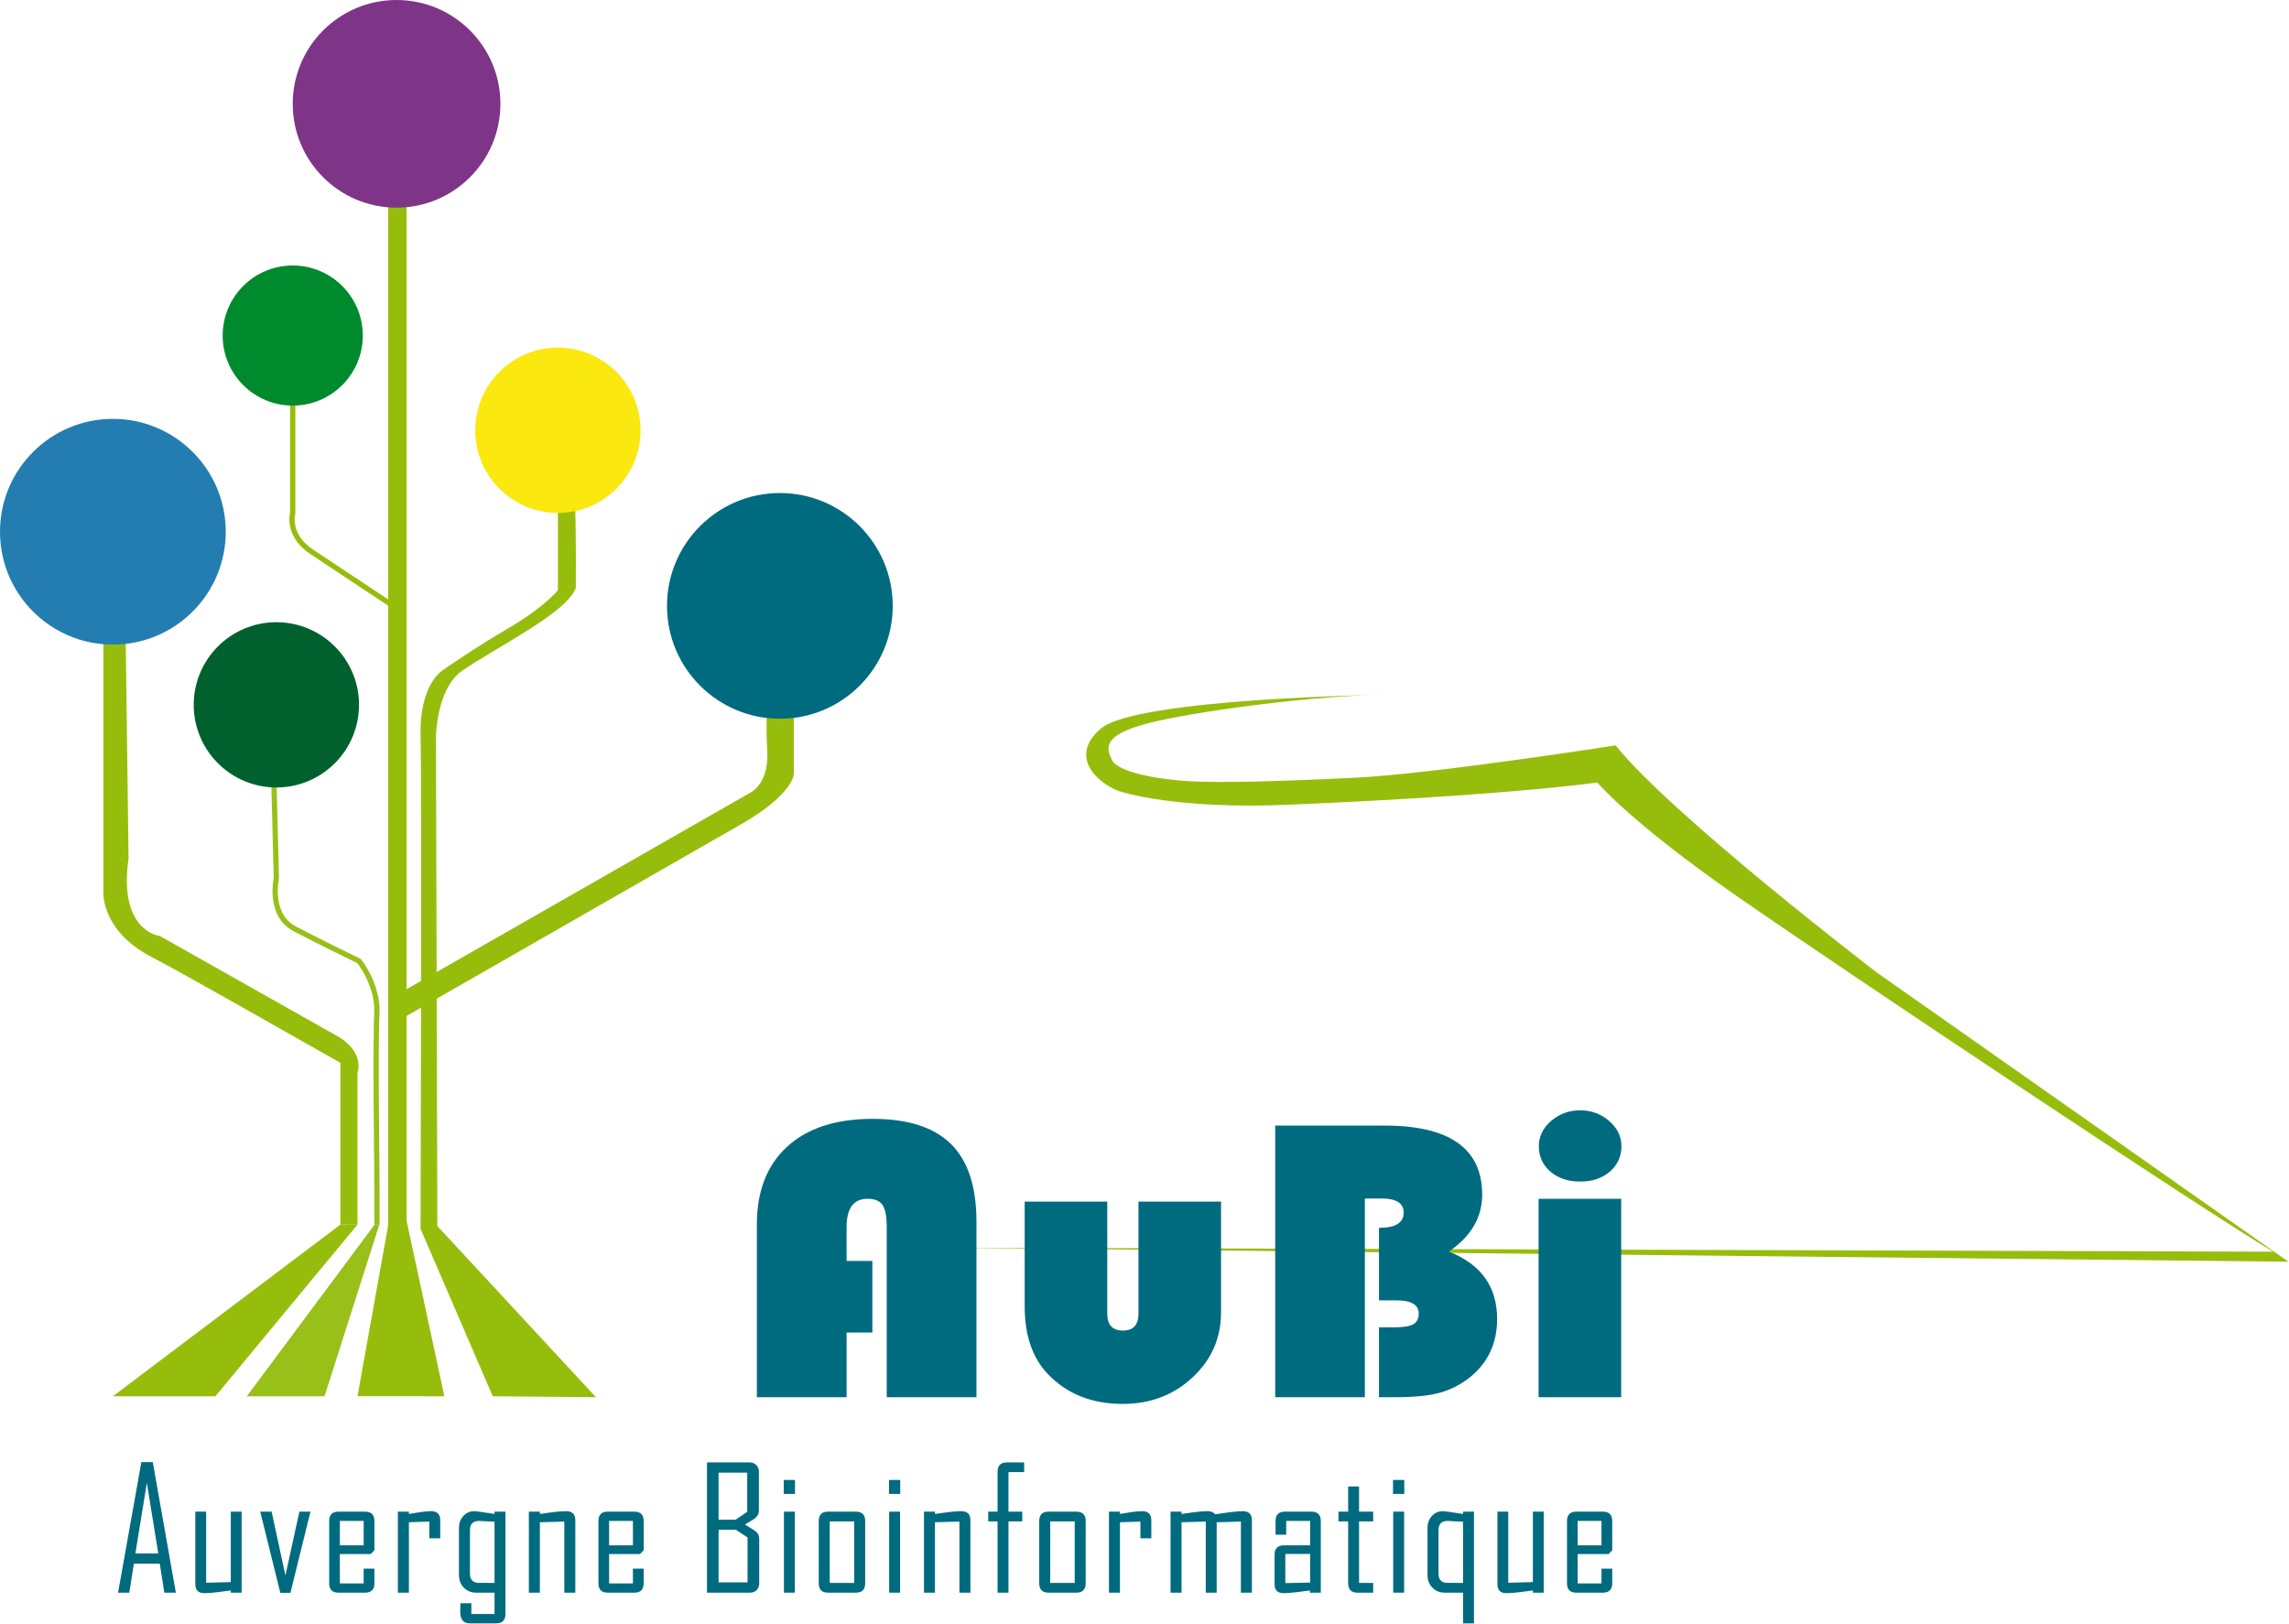 <?xml version="1.0" encoding="UTF-8" standalone="no"?>
<!-- Created with Inkscape (http://www.inkscape.org/) -->

<svg
   version="1.1"
   id="svg2"
   width="580.734"
   height="412.032"
   viewBox="0 0 580.734 412.032"
   sodipodi:docname="logoAuBi-2019.svg"
   inkscape:version="1.2.2 (1:1.2.2+202212051552+b0a8486541)"
   xmlns:inkscape="http://www.inkscape.org/namespaces/inkscape"
   xmlns:sodipodi="http://sodipodi.sourceforge.net/DTD/sodipodi-0.dtd"
   xmlns="http://www.w3.org/2000/svg"
   xmlns:svg="http://www.w3.org/2000/svg">
  <defs
     id="defs6" />
  <sodipodi:namedview
     id="namedview4"
     pagecolor="#ffffff"
     bordercolor="#000000"
     borderopacity="0.25"
     inkscape:showpageshadow="2"
     inkscape:pageopacity="0.0"
     inkscape:pagecheckerboard="0"
     inkscape:deskcolor="#d1d1d1"
     showgrid="false"
     inkscape:zoom="2.1236195"
     inkscape:cx="266.99698"
     inkscape:cy="206.48708"
     inkscape:window-width="1846"
     inkscape:window-height="1016"
     inkscape:window-x="74"
     inkscape:window-y="1107"
     inkscape:window-maximized="1"
     inkscape:current-layer="g10">
    <inkscape:page
       x="0"
       y="0"
       id="page8"
       width="580.734"
       height="412.032"
       inkscape:export-filename="aubi.png"
       inkscape:export-xdpi="96"
       inkscape:export-ydpi="96" />
  </sodipodi:namedview>
  <g
     id="g10"
     inkscape:groupmode="layer"
     inkscape:label="Page 1"
     transform="matrix(1.333,0,0,1.333,0,1.0967476e-5)">
    <g
       id="g12">
      <path
         d="m 73.883,19.594 v 213.613 l -5.844,32.586 H 84.574 L 77.391,232.41 V 19.594"
         style="fill:#97bd0c;fill-opacity:1;fill-rule:nonzero;stroke:none"
         id="path14" />
      <path
         d="m 19.676,101.223 v 68.187 c 0,0 -0.797,7.582 9.179,12.77 7.266,3.781 26.985,15.125 35.934,20.132 v 30.801 h 3.25 V 204.32 c 0,0 1.649,-4.222 -4.348,-7.375 -2.988,-1.683 -33.238,-18.757 -33.238,-18.757 0,0 -7.984,-0.797 -5.988,-14.766 l -0.801,-62.199 z"
         style="fill:#97bd0c;fill-opacity:1;fill-rule:nonzero;stroke:none"
         id="path16" />
      <path
         d="m 106.184,81.906 v 30.434 c 0,0 -2.586,3.265 -9.372,7.215 -6.781,3.957 -12.238,7.816 -12.238,7.816 0,0 -4.789,2.391 -4.523,12.77 0.261,10.379 -0.012,93.773 -0.012,93.773 l 13.746,31.879 19.641,0.176 -30.184,-32.586 -0.265,-92.977 c 0,0 0,-9.308 5.054,-12.769 6.68,-4.571 19.735,-10.91 21.563,-15.699 0,0 0.09,-9.047 -0.156,-16.793 -0.114,-3.747 0.476,2.191 -0.915,-5.293 z"
         style="fill:#97bd0c;fill-opacity:1;fill-rule:nonzero;stroke:none"
         id="path18" />
      <path
         d="m 77.391,188.301 65.187,-37.281 c 0,0 3.785,-1.524 3.457,-7.954 -0.328,-6.425 0.024,-7.777 0.024,-7.777 h 5.031 v 12.039 c 0,0 0,3.692 -9.574,9.313 l -65.457,37.515"
         style="fill:#97bd0c;fill-opacity:1;fill-rule:nonzero;stroke:none"
         id="path20" />
      <path
         d="m 264.738,132.227 c 0,0 -48.496,0.605 -55.273,6.503 -6.777,5.903 0.762,11.176 3.996,12.012 0,0 10.242,3.348 31.441,2.461 21.2,-0.883 44.875,-2.371 59.121,-4.246 0,0 5.989,7.309 26.481,21.586 20.492,14.273 88.363,59.531 102.148,67.73 l -253.832,-0.777 256.731,2.68 -78.41,-55.098 c 0,0 -38.844,-29.738 -49.649,-43.187 0,0 -34.469,5.398 -49.437,6.144 -14.961,0.75 -25.895,1 -31.817,0.668 -5.926,-0.332 -13.5,-1.738 -14.59,-4.008 -1.089,-2.269 -1.921,-4.652 6.524,-6.925 8.445,-2.274 32.601,-5.524 46.566,-5.543"
         style="fill:#97bd0c;fill-opacity:1;fill-rule:nonzero;stroke:none"
         id="path22" />
      <path
         d="m 55.715,74.953 v 22.688 c 0,0 -1.207,4.183 3.582,7.379 4.789,3.191 15.531,10.316 15.531,10.316"
         style="fill:none;stroke:#97bd0c;stroke-width:1;stroke-linecap:butt;stroke-linejoin:miter;stroke-miterlimit:4;stroke-dasharray:none;stroke-opacity:1"
         id="path24" />
      <path
         d="m 71.746,233.117 -0.019,-10.961 c 0,0 -0.317,-23.594 0,-29.113 0.32,-5.523 -3.399,-10.109 -3.399,-10.109 0,0 -7.18,-3.465 -12.238,-6.125 -5.055,-2.661 -3.492,-9.579 -3.492,-9.579 l -0.664,-26.078"
         style="fill:none;stroke:#99bf19;stroke-width:1;stroke-linecap:butt;stroke-linejoin:miter;stroke-miterlimit:4;stroke-dasharray:none;stroke-opacity:1"
         id="path26" />
      <path
         d="M 72.195,233.117 H 71.293 L 46.977,265.793 H 61.766 Z"
         style="fill:#99bf19;fill-opacity:1;fill-rule:nonzero;stroke:none"
         id="path28" />
      <path
         d="m 68.328,134.172 c 0,8.687 -7.043,15.73 -15.73,15.73 -8.684,0 -15.727,-7.043 -15.727,-15.73 0,-8.684 7.043,-15.727 15.727,-15.727 8.687,0 15.73,7.043 15.73,15.727"
         style="fill:#00612e;fill-opacity:1;fill-rule:nonzero;stroke:none"
         id="path30" />
      <path
         d="m 95.242,19.766 c 0,10.918 -8.847,19.765 -19.762,19.765 -10.918,0 -19.765,-8.847 -19.765,-19.765 C 55.715,8.852 64.562,0 75.48,0 86.395,0 95.242,8.852 95.242,19.766"
         style="fill:#7f3587;fill-opacity:1;fill-rule:nonzero;stroke:none"
         id="path32" />
      <path
         d="m 42.965,101.223 c 0,11.867 -9.617,21.484 -21.481,21.484 C 9.617,122.707 0,113.09 0,101.223 0,89.359 9.617,79.738 21.484,79.738 c 11.864,0 21.481,9.621 21.481,21.485"
         style="fill:#237db0;fill-opacity:1;fill-rule:nonzero;stroke:none"
         id="path34" />
      <path
         d="m 169.91,115.336 c 0,11.863 -9.613,21.484 -21.476,21.484 -11.864,0 -21.485,-9.621 -21.485,-21.484 0,-11.863 9.621,-21.484 21.485,-21.484 11.863,0 21.476,9.621 21.476,21.484"
         style="fill:#006b7f;fill-opacity:1;fill-rule:nonzero;stroke:none"
         id="path36" />
      <path
         d="m 69.051,63.879 c 0,7.363 -5.973,13.332 -13.336,13.332 -7.367,0 -13.336,-5.969 -13.336,-13.332 0,-7.367 5.969,-13.34 13.336,-13.34 7.363,0 13.336,5.973 13.336,13.34"
         style="fill:#008a2e;fill-opacity:1;fill-rule:nonzero;stroke:none"
         id="path38" />
      <path
         d="m 121.91,81.906 c 0,8.692 -7.043,15.735 -15.726,15.735 -8.688,0 -15.731,-7.043 -15.731,-15.735 0,-8.683 7.043,-15.73 15.731,-15.73 8.683,0 15.726,7.047 15.726,15.73"
         style="fill:#fae80f;fill-opacity:1;fill-rule:nonzero;stroke:none"
         id="path40" />
      <path
         d="M 41.004,265.793 H 21.48 l 43.309,-32.68 h 3.25 z"
         style="fill:#97bd0c;fill-opacity:1;fill-rule:nonzero;stroke:none"
         id="path42" />
      <path
         d="m 33.469,303.18 h -2.188 l -0.875,-5.516 h -4.922 l -0.875,5.516 h -2.125 v -0.063 l 4.422,-24.797 h 2.172 z m -3.344,-7.469 -2.172,-13.438 -2.187,13.438 z"
         style="fill:#006b7f;fill-opacity:1;fill-rule:nonzero;stroke:none"
         id="path44" />
      <path
         d="m 45.988,303.18 h -2.062 v -0.422 c -0.856,0.117 -1.699,0.226 -2.531,0.328 -1.012,0.125 -1.852,0.187 -2.516,0.187 -1.137,0 -1.703,-0.566 -1.703,-1.703 v -13.812 h 2.062 v 13.531 l 4.688,-0.125 v -13.406 h 2.062 z"
         style="fill:#006b7f;fill-opacity:1;fill-rule:nonzero;stroke:none"
         id="path46" />
      <path
         d="m 59.09,287.758 -3.813,15.453 h -1.922 l -3.828,-15.453 h 2.172 l 2.625,12.14 2.656,-12.14 z"
         style="fill:#006b7f;fill-opacity:1;fill-rule:nonzero;stroke:none"
         id="path48" />
      <path
         d="m 71.262,301.383 c 0,1.199 -0.59,1.797 -1.766,1.797 h -5.078 c -1.18,0 -1.766,-0.598 -1.766,-1.797 v -11.828 c 0,-1.196 0.586,-1.797 1.766,-1.797 h 5.078 c 1.176,0 1.766,0.601 1.766,1.797 v 5.547 l -0.703,0.734 h -5.875 v 5.578 h 4.531 v -2.812 h 2.047 z m -2.047,-7.219 v -4.641 h -4.531 v 4.641 z"
         style="fill:#006b7f;fill-opacity:1;fill-rule:nonzero;stroke:none"
         id="path50" />
      <path
         d="m 83.793,292.836 h -2.078 v -3.188 l -3.891,0.125 V 303.18 H 75.73 v -15.422 h 2.094 v 0.437 c 0.696,-0.113 1.399,-0.226 2.11,-0.343 0.843,-0.125 1.546,-0.188 2.109,-0.188 1.164,0 1.75,0.578 1.75,1.734 z"
         style="fill:#006b7f;fill-opacity:1;fill-rule:nonzero;stroke:none"
         id="path52" />
      <path
         d="m 96.199,307.242 c 0,1.188 -0.594,1.781 -1.781,1.781 h -5.016 c -1.211,0 -1.812,-0.757 -1.812,-2.265 0,-0.18 0.004,-0.446 0.015,-0.797 0.02,-0.356 0.032,-0.609 0.032,-0.766 h 2.078 v 2.047 h 4.406 v -4.062 h -3.484 c -0.938,0 -1.719,-0.313 -2.344,-0.938 -0.625,-0.633 -0.938,-1.426 -0.938,-2.375 v -9.015 c 0,-0.907 0.274,-1.661 0.829,-2.266 0.55,-0.613 1.273,-0.922 2.171,-0.922 0.239,0 1.493,0.18 3.766,0.531 v -0.437 h 2.078 z m -2.078,-5.922 v -11.64 c -1.68,-0.102 -2.652,-0.157 -2.922,-0.157 -1.168,0 -1.75,0.59 -1.75,1.766 v 8.266 c 0,1.179 0.582,1.765 1.75,1.765 z"
         style="fill:#006b7f;fill-opacity:1;fill-rule:nonzero;stroke:none"
         id="path54" />
      <path
         d="m 109.5,303.18 h -2.094 v -13.532 l -4.656,0.125 v 13.407 h -2.094 v -15.422 h 2.094 v 0.437 c 0.832,-0.113 1.664,-0.226 2.5,-0.343 1.008,-0.125 1.844,-0.188 2.5,-0.188 1.164,0 1.75,0.578 1.75,1.734 z"
         style="fill:#006b7f;fill-opacity:1;fill-rule:nonzero;stroke:none"
         id="path56" />
      <path
         d="m 122.508,301.383 c 0,1.199 -0.59,1.797 -1.766,1.797 h -5.078 c -1.18,0 -1.766,-0.598 -1.766,-1.797 v -11.828 c 0,-1.196 0.586,-1.797 1.766,-1.797 h 5.078 c 1.176,0 1.766,0.601 1.766,1.797 v 5.547 l -0.703,0.734 h -5.875 v 5.578 h 4.531 v -2.812 h 2.047 z m -2.047,-7.219 v -4.641 h -4.531 v 4.641 z"
         style="fill:#006b7f;fill-opacity:1;fill-rule:nonzero;stroke:none"
         id="path58" />
      <path
         d="m 144.5,301.414 c 0,0.524 -0.168,0.949 -0.5,1.281 -0.324,0.325 -0.746,0.485 -1.266,0.485 h -8.172 v -24.797 h 8.11 c 0.519,0 0.941,0.168 1.266,0.5 0.332,0.324 0.5,0.742 0.5,1.25 v 7.375 c 0,0.656 -0.297,1.203 -0.891,1.64 -0.586,0.356 -1.168,0.704 -1.75,1.047 l 1.875,1.203 c 0.551,0.344 0.828,0.875 0.828,1.594 z m -2.281,-13.625 v -7.453 h -5.453 v 8.953 h 3.25 z m 0.062,13.438 v -8.563 l -2.234,-1.469 h -3.281 v 10.032 z"
         style="fill:#006b7f;fill-opacity:1;fill-rule:nonzero;stroke:none"
         id="path60" />
      <path
         d="m 151.312,284.383 h -2.14 v -2.656 h 2.14 z m -0.031,18.797 h -2.078 v -15.422 h 2.078 z"
         style="fill:#006b7f;fill-opacity:1;fill-rule:nonzero;stroke:none"
         id="path62" />
      <path
         d="m 164.672,301.383 c 0,1.199 -0.594,1.797 -1.781,1.797 h -5.297 c -1.18,0 -1.766,-0.598 -1.766,-1.797 v -11.828 c 0,-1.196 0.586,-1.797 1.766,-1.797 h 5.297 c 1.187,0 1.781,0.601 1.781,1.797 z m -2.094,-0.063 v -11.703 h -4.656 v 11.703 z"
         style="fill:#006b7f;fill-opacity:1;fill-rule:nonzero;stroke:none"
         id="path64" />
      <path
         d="m 171.34,284.383 h -2.141 v -2.656 h 2.141 z m -0.031,18.797 h -2.079 v -15.422 h 2.079 z"
         style="fill:#006b7f;fill-opacity:1;fill-rule:nonzero;stroke:none"
         id="path66" />
      <path
         d="m 184.699,303.18 h -2.094 v -13.532 l -4.656,0.125 v 13.407 h -2.094 v -15.422 h 2.094 v 0.437 c 0.832,-0.113 1.664,-0.226 2.5,-0.343 1.008,-0.125 1.844,-0.188 2.5,-0.188 1.164,0 1.75,0.578 1.75,1.734 z"
         style="fill:#006b7f;fill-opacity:1;fill-rule:nonzero;stroke:none"
         id="path68" />
      <path
         d="m 194.926,280.227 h -2.985 v 7.531 h 2.625 v 1.859 h -2.625 v 13.563 h -2.078 v -13.563 h -1.781 v -1.859 h 1.781 v -7.594 c 0,-1.187 0.594,-1.781 1.782,-1.781 h 3.281 z"
         style="fill:#006b7f;fill-opacity:1;fill-rule:nonzero;stroke:none"
         id="path70" />
      <path
         d="m 206.637,301.383 c 0,1.199 -0.594,1.797 -1.782,1.797 h -5.296 c -1.18,0 -1.766,-0.598 -1.766,-1.797 v -11.828 c 0,-1.196 0.586,-1.797 1.766,-1.797 h 5.296 c 1.188,0 1.782,0.601 1.782,1.797 z m -2.094,-0.063 v -11.703 h -4.656 v 11.703 z"
         style="fill:#006b7f;fill-opacity:1;fill-rule:nonzero;stroke:none"
         id="path72" />
      <path
         d="m 219.129,292.836 h -2.078 v -3.188 l -3.891,0.125 v 13.407 h -2.094 v -15.422 h 2.094 v 0.437 c 0.695,-0.113 1.399,-0.226 2.11,-0.343 0.843,-0.125 1.546,-0.188 2.109,-0.188 1.164,0 1.75,0.578 1.75,1.734 z"
         style="fill:#006b7f;fill-opacity:1;fill-rule:nonzero;stroke:none"
         id="path74" />
      <path
         d="m 238.27,303.18 h -2.094 v -13.532 l -4.61,0.125 v 13.407 h -2.078 v -13.532 l -4.609,0.125 v 13.407 h -2.094 v -15.422 h 2.094 v 0.437 c 0.832,-0.113 1.66,-0.226 2.484,-0.343 1,-0.125 1.828,-0.188 2.485,-0.188 0.644,0 1.117,0.199 1.422,0.594 0.882,-0.113 1.765,-0.238 2.64,-0.375 1.156,-0.145 2.031,-0.219 2.625,-0.219 1.156,0 1.735,0.578 1.735,1.734 z"
         style="fill:#006b7f;fill-opacity:1;fill-rule:nonzero;stroke:none"
         id="path76" />
      <path
         d="m 251.383,303.18 h -2.078 v -0.422 c -0.836,0.117 -1.668,0.226 -2.5,0.328 -1.032,0.125 -1.86,0.187 -2.485,0.187 -1.156,0 -1.734,-0.566 -1.734,-1.703 v -5.625 c 0,-1.187 0.598,-1.781 1.797,-1.781 h 4.969 v -4.641 h -4.547 v 2.625 h -2.032 v -2.593 c 0,-1.196 0.586,-1.797 1.766,-1.797 h 5.078 c 1.176,0 1.766,0.601 1.766,1.797 z m -2.031,-1.922 v -5.453 h -4.719 v 5.547 z"
         style="fill:#006b7f;fill-opacity:1;fill-rule:nonzero;stroke:none"
         id="path78" />
      <path
         d="m 261.355,303.18 h -2.984 c -1.187,0 -1.781,-0.598 -1.781,-1.797 v -11.766 h -1.844 v -1.859 h 1.844 v -4.797 h 2.078 v 4.797 h 2.687 v 1.859 h -2.687 v 11.703 h 2.687 z"
         style="fill:#006b7f;fill-opacity:1;fill-rule:nonzero;stroke:none"
         id="path80" />
      <path
         d="m 267.273,284.383 h -2.14 v -2.656 h 2.14 z m -0.031,18.797 h -2.078 v -15.422 h 2.078 z"
         style="fill:#006b7f;fill-opacity:1;fill-rule:nonzero;stroke:none"
         id="path82" />
      <path
         d="m 280.539,309.023 h -2.078 v -5.843 h -3.484 c -0.938,0 -1.719,-0.313 -2.344,-0.938 -0.625,-0.633 -0.938,-1.426 -0.938,-2.375 v -9.015 c 0,-0.907 0.274,-1.661 0.828,-2.266 0.551,-0.613 1.274,-0.922 2.172,-0.922 0.239,0 1.493,0.18 3.766,0.531 v -0.437 h 2.078 z m -2.078,-7.703 v -11.64 c -1.68,-0.102 -2.652,-0.157 -2.922,-0.157 -1.168,0 -1.75,0.59 -1.75,1.766 v 8.266 c 0,1.179 0.582,1.765 1.75,1.765 z"
         style="fill:#006b7f;fill-opacity:1;fill-rule:nonzero;stroke:none"
         id="path84" />
      <path
         d="m 293.812,303.18 h -2.062 v -0.422 c -0.855,0.117 -1.699,0.226 -2.531,0.328 -1.012,0.125 -1.852,0.187 -2.516,0.187 -1.137,0 -1.703,-0.566 -1.703,-1.703 v -13.812 h 2.062 v 13.531 l 4.688,-0.125 v -13.406 h 2.062 z"
         style="fill:#006b7f;fill-opacity:1;fill-rule:nonzero;stroke:none"
         id="path86" />
      <path
         d="m 306.852,301.383 c 0,1.199 -0.59,1.797 -1.766,1.797 h -5.078 c -1.18,0 -1.766,-0.598 -1.766,-1.797 v -11.828 c 0,-1.196 0.586,-1.797 1.766,-1.797 h 5.078 c 1.176,0 1.766,0.601 1.766,1.797 v 5.547 l -0.704,0.734 h -5.875 v 5.578 h 4.532 v -2.812 h 2.047 z m -2.047,-7.219 v -4.641 h -4.532 v 4.641 z"
         style="fill:#006b7f;fill-opacity:1;fill-rule:nonzero;stroke:none"
         id="path88" />
      <path
         d="m 166.035,240.031 v 13.625 h -4.906 v 12.313 h -17.078 v -32.875 c 0,-6.364 1.926,-11.305 5.781,-14.828 3.852,-3.52 9.27,-5.282 16.25,-5.282 6.727,0 11.703,1.602 14.922,4.797 3.226,3.188 4.844,8.117 4.844,14.781 v 33.407 H 168.77 v -32.375 c 0,-2.02 -0.266,-3.422 -0.797,-4.203 -0.532,-0.789 -1.485,-1.188 -2.86,-1.188 -2.656,0 -3.984,1.797 -3.984,5.391 v 6.437 z"
         style="fill:#006b7f;fill-opacity:1;fill-rule:nonzero;stroke:none"
         id="path90" />
      <path
         d="m 195.023,228.734 h 15.719 v 21.328 c 0,2.149 0.992,3.219 2.985,3.219 1.968,0 2.953,-1.07 2.953,-3.219 v -21.328 h 15.718 v 21.063 c 0,4.898 -1.808,9.031 -5.421,12.406 -3.618,3.367 -8.043,5.047 -13.282,5.047 -5.968,0 -10.777,-1.953 -14.422,-5.859 -2.835,-3.063 -4.25,-7.305 -4.25,-12.735 z"
         style="fill:#006b7f;fill-opacity:1;fill-rule:nonzero;stroke:none"
         id="path92" />
      <path
         d="m 242.707,214.266 h 20.844 c 12.363,0 18.547,4.386 18.547,13.156 0,4.336 -2.121,7.945 -6.36,10.828 6.133,2.398 9.203,6.672 9.203,12.828 0,4.731 -1.808,8.496 -5.421,11.297 -1.762,1.336 -3.653,2.266 -5.672,2.797 -2.024,0.531 -4.743,0.797 -8.157,0.797 h -3.234 v -13.297 h 2.906 c 1.707,0 2.91,-0.192 3.61,-0.578 0.695,-0.395 1.047,-1.082 1.047,-2.063 0,-1.664 -1.43,-2.5 -4.282,-2.5 h -3.281 v -13.797 c 3.133,0 4.703,-0.968 4.703,-2.906 0,-1.789 -1.414,-2.687 -4.234,-2.687 h -3.156 v 37.828 h -17.063 z"
         style="fill:#006b7f;fill-opacity:1;fill-rule:nonzero;stroke:none"
         id="path94" />
      <path
         d="m 308.555,228.203 v 37.766 h -15.719 v -37.766 z m -7.813,-16.844 c 2.133,0 3.977,0.68 5.531,2.032 1.547,1.343 2.329,2.937 2.329,4.781 0,1.969 -0.735,3.59 -2.204,4.859 -1.468,1.262 -3.359,1.891 -5.656,1.891 -2.304,0 -4.187,-0.629 -5.656,-1.891 -1.469,-1.269 -2.203,-2.89 -2.203,-4.859 0,-1.844 0.773,-3.438 2.328,-4.781 1.562,-1.352 3.406,-2.032 5.531,-2.032 z"
         style="fill:#006b7f;fill-opacity:1;fill-rule:nonzero;stroke:none"
         id="path96" />
    </g>
  </g>
</svg>
